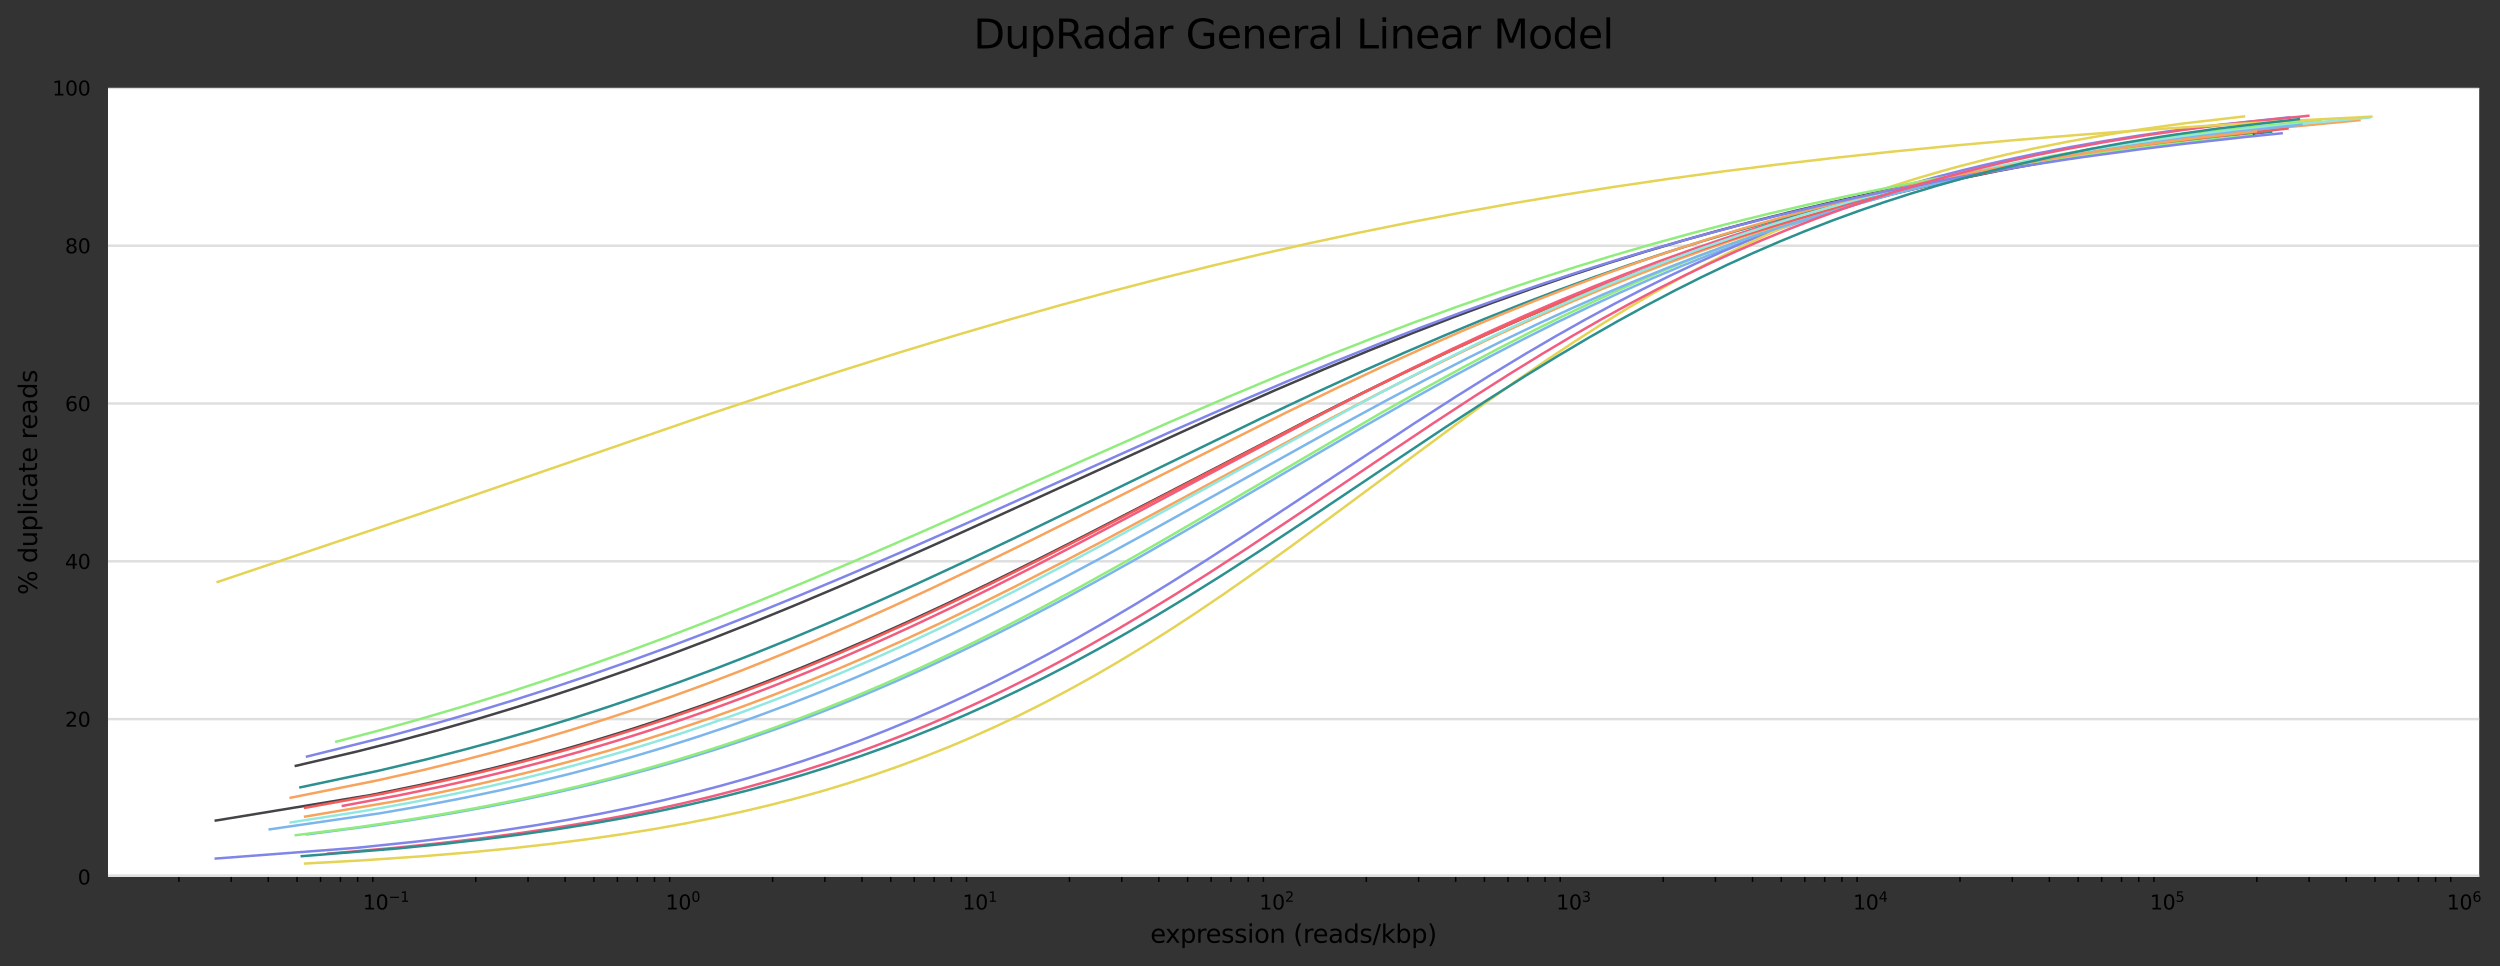 <?xml version="1.0" encoding="utf-8" standalone="no"?>
<!DOCTYPE svg PUBLIC "-//W3C//DTD SVG 1.1//EN"
  "http://www.w3.org/Graphics/SVG/1.1/DTD/svg11.dtd">
<svg xmlns:xlink="http://www.w3.org/1999/xlink" width="998.855pt" height="385.972pt" viewBox="0 0 998.855 385.972" xmlns="http://www.w3.org/2000/svg" version="1.1">
 <rect x="0" y="0" width="998.855" height="385.972" fill="#333333" stroke="none"/>
 <defs>
  <style type="text/css">*{stroke-linejoin: round; stroke-linecap: butt}</style>
 </defs>
 <g id="figure_1">
  <g id="axes_1">
   <g id="patch_1">
    <path d="M 43.148 350.351 
L 990.544 350.351 
L 990.544 35.119 
L 43.148 35.119 
z
" style="fill: #ffffff"/>
   </g>
   <g id="matplotlib.axis_1">
    <g id="xtick_1">
     <g id="text_1">
      <!-- $\mathdefault{10^{-1}}$ -->
      <g transform="translate(144.986 363.43) scale(0.08 -0.08)">
       <defs>
        <path id="DejaVuSans-31" d="M 794 531 
L 1825 531 
L 1825 4091 
L 703 3866 
L 703 4441 
L 1819 4666 
L 2450 4666 
L 2450 531 
L 3481 531 
L 3481 0 
L 794 0 
L 794 531 
z
" transform="scale(0.016)"/>
        <path id="DejaVuSans-30" d="M 2034 4250 
Q 1547 4250 1301 3770 
Q 1056 3291 1056 2328 
Q 1056 1369 1301 889 
Q 1547 409 2034 409 
Q 2525 409 2770 889 
Q 3016 1369 3016 2328 
Q 3016 3291 2770 3770 
Q 2525 4250 2034 4250 
z
M 2034 4750 
Q 2819 4750 3233 4129 
Q 3647 3509 3647 2328 
Q 3647 1150 3233 529 
Q 2819 -91 2034 -91 
Q 1250 -91 836 529 
Q 422 1150 422 2328 
Q 422 3509 836 4129 
Q 1250 4750 2034 4750 
z
" transform="scale(0.016)"/>
        <path id="DejaVuSans-2212" d="M 678 2272 
L 4684 2272 
L 4684 1741 
L 678 1741 
L 678 2272 
z
" transform="scale(0.016)"/>
       </defs>
       <use xlink:href="#DejaVuSans-31" transform="translate(0 0.684)"/>
       <use xlink:href="#DejaVuSans-30" transform="translate(63.623 0.684)"/>
       <use xlink:href="#DejaVuSans-2212" transform="translate(128.203 38.966) scale(0.7)"/>
       <use xlink:href="#DejaVuSans-31" transform="translate(186.855 38.966) scale(0.7)"/>
      </g>
     </g>
    </g>
    <g id="xtick_2">
     <g id="text_2">
      <!-- $\mathdefault{10^{0}}$ -->
      <g transform="translate(265.95 363.43) scale(0.08 -0.08)">
       <use xlink:href="#DejaVuSans-31" transform="translate(0 0.766)"/>
       <use xlink:href="#DejaVuSans-30" transform="translate(63.623 0.766)"/>
       <use xlink:href="#DejaVuSans-30" transform="translate(128.203 39.047) scale(0.7)"/>
      </g>
     </g>
    </g>
    <g id="xtick_3">
     <g id="text_3">
      <!-- $\mathdefault{10^{1}}$ -->
      <g transform="translate(384.554 363.43) scale(0.08 -0.08)">
       <use xlink:href="#DejaVuSans-31" transform="translate(0 0.684)"/>
       <use xlink:href="#DejaVuSans-30" transform="translate(63.623 0.684)"/>
       <use xlink:href="#DejaVuSans-31" transform="translate(128.203 38.966) scale(0.7)"/>
      </g>
     </g>
    </g>
    <g id="xtick_4">
     <g id="text_4">
      <!-- $\mathdefault{10^{2}}$ -->
      <g transform="translate(503.159 363.43) scale(0.08 -0.08)">
       <defs>
        <path id="DejaVuSans-32" d="M 1228 531 
L 3431 531 
L 3431 0 
L 469 0 
L 469 531 
Q 828 903 1448 1529 
Q 2069 2156 2228 2338 
Q 2531 2678 2651 2914 
Q 2772 3150 2772 3378 
Q 2772 3750 2511 3984 
Q 2250 4219 1831 4219 
Q 1534 4219 1204 4116 
Q 875 4013 500 3803 
L 500 4441 
Q 881 4594 1212 4672 
Q 1544 4750 1819 4750 
Q 2544 4750 2975 4387 
Q 3406 4025 3406 3419 
Q 3406 3131 3298 2873 
Q 3191 2616 2906 2266 
Q 2828 2175 2409 1742 
Q 1991 1309 1228 531 
z
" transform="scale(0.016)"/>
       </defs>
       <use xlink:href="#DejaVuSans-31" transform="translate(0 0.766)"/>
       <use xlink:href="#DejaVuSans-30" transform="translate(63.623 0.766)"/>
       <use xlink:href="#DejaVuSans-32" transform="translate(128.203 39.047) scale(0.7)"/>
      </g>
     </g>
    </g>
    <g id="xtick_5">
     <g id="text_5">
      <!-- $\mathdefault{10^{3}}$ -->
      <g transform="translate(621.763 363.43) scale(0.08 -0.08)">
       <defs>
        <path id="DejaVuSans-33" d="M 2597 2516 
Q 3050 2419 3304 2112 
Q 3559 1806 3559 1356 
Q 3559 666 3084 287 
Q 2609 -91 1734 -91 
Q 1441 -91 1130 -33 
Q 819 25 488 141 
L 488 750 
Q 750 597 1062 519 
Q 1375 441 1716 441 
Q 2309 441 2620 675 
Q 2931 909 2931 1356 
Q 2931 1769 2642 2001 
Q 2353 2234 1838 2234 
L 1294 2234 
L 1294 2753 
L 1863 2753 
Q 2328 2753 2575 2939 
Q 2822 3125 2822 3475 
Q 2822 3834 2567 4026 
Q 2313 4219 1838 4219 
Q 1578 4219 1281 4162 
Q 984 4106 628 3988 
L 628 4550 
Q 988 4650 1302 4700 
Q 1616 4750 1894 4750 
Q 2613 4750 3031 4423 
Q 3450 4097 3450 3541 
Q 3450 3153 3228 2886 
Q 3006 2619 2597 2516 
z
" transform="scale(0.016)"/>
       </defs>
       <use xlink:href="#DejaVuSans-31" transform="translate(0 0.766)"/>
       <use xlink:href="#DejaVuSans-30" transform="translate(63.623 0.766)"/>
       <use xlink:href="#DejaVuSans-33" transform="translate(128.203 39.047) scale(0.7)"/>
      </g>
     </g>
    </g>
    <g id="xtick_6">
     <g id="text_6">
      <!-- $\mathdefault{10^{4}}$ -->
      <g transform="translate(740.367 363.43) scale(0.08 -0.08)">
       <defs>
        <path id="DejaVuSans-34" d="M 2419 4116 
L 825 1625 
L 2419 1625 
L 2419 4116 
z
M 2253 4666 
L 3047 4666 
L 3047 1625 
L 3713 1625 
L 3713 1100 
L 3047 1100 
L 3047 0 
L 2419 0 
L 2419 1100 
L 313 1100 
L 313 1709 
L 2253 4666 
z
" transform="scale(0.016)"/>
       </defs>
       <use xlink:href="#DejaVuSans-31" transform="translate(0 0.684)"/>
       <use xlink:href="#DejaVuSans-30" transform="translate(63.623 0.684)"/>
       <use xlink:href="#DejaVuSans-34" transform="translate(128.203 38.966) scale(0.7)"/>
      </g>
     </g>
    </g>
    <g id="xtick_7">
     <g id="text_7">
      <!-- $\mathdefault{10^{5}}$ -->
      <g transform="translate(858.971 363.43) scale(0.08 -0.08)">
       <defs>
        <path id="DejaVuSans-35" d="M 691 4666 
L 3169 4666 
L 3169 4134 
L 1269 4134 
L 1269 2991 
Q 1406 3038 1543 3061 
Q 1681 3084 1819 3084 
Q 2600 3084 3056 2656 
Q 3513 2228 3513 1497 
Q 3513 744 3044 326 
Q 2575 -91 1722 -91 
Q 1428 -91 1123 -41 
Q 819 9 494 109 
L 494 744 
Q 775 591 1075 516 
Q 1375 441 1709 441 
Q 2250 441 2565 725 
Q 2881 1009 2881 1497 
Q 2881 1984 2565 2268 
Q 2250 2553 1709 2553 
Q 1456 2553 1204 2497 
Q 953 2441 691 2322 
L 691 4666 
z
" transform="scale(0.016)"/>
       </defs>
       <use xlink:href="#DejaVuSans-31" transform="translate(0 0.684)"/>
       <use xlink:href="#DejaVuSans-30" transform="translate(63.623 0.684)"/>
       <use xlink:href="#DejaVuSans-35" transform="translate(128.203 38.966) scale(0.7)"/>
      </g>
     </g>
    </g>
    <g id="xtick_8">
     <g id="text_8">
      <!-- $\mathdefault{10^{6}}$ -->
      <g transform="translate(977.575 363.43) scale(0.08 -0.08)">
       <defs>
        <path id="DejaVuSans-36" d="M 2113 2584 
Q 1688 2584 1439 2293 
Q 1191 2003 1191 1497 
Q 1191 994 1439 701 
Q 1688 409 2113 409 
Q 2538 409 2786 701 
Q 3034 994 3034 1497 
Q 3034 2003 2786 2293 
Q 2538 2584 2113 2584 
z
M 3366 4563 
L 3366 3988 
Q 3128 4100 2886 4159 
Q 2644 4219 2406 4219 
Q 1781 4219 1451 3797 
Q 1122 3375 1075 2522 
Q 1259 2794 1537 2939 
Q 1816 3084 2150 3084 
Q 2853 3084 3261 2657 
Q 3669 2231 3669 1497 
Q 3669 778 3244 343 
Q 2819 -91 2113 -91 
Q 1303 -91 875 529 
Q 447 1150 447 2328 
Q 447 3434 972 4092 
Q 1497 4750 2381 4750 
Q 2619 4750 2861 4703 
Q 3103 4656 3366 4563 
z
" transform="scale(0.016)"/>
       </defs>
       <use xlink:href="#DejaVuSans-31" transform="translate(0 0.766)"/>
       <use xlink:href="#DejaVuSans-30" transform="translate(63.623 0.766)"/>
       <use xlink:href="#DejaVuSans-36" transform="translate(128.203 39.047) scale(0.7)"/>
      </g>
     </g>
    </g>
    <g id="xtick_9">
     <g id="line2d_1">
      <defs>
       <path id="m97bc67101c" d="M 0 0 
L 0 2 
" style="stroke: #000000; stroke-width: 0.6"/>
      </defs>
      <g>
       <use xlink:href="#m97bc67101c" x="71.485" y="350.351" style="stroke: #000000; stroke-width: 0.6"/>
      </g>
     </g>
    </g>
    <g id="xtick_10">
     <g id="line2d_2">
      <g>
       <use xlink:href="#m97bc67101c" x="92.37" y="350.351" style="stroke: #000000; stroke-width: 0.6"/>
      </g>
     </g>
    </g>
    <g id="xtick_11">
     <g id="line2d_3">
      <g>
       <use xlink:href="#m97bc67101c" x="107.189" y="350.351" style="stroke: #000000; stroke-width: 0.6"/>
      </g>
     </g>
    </g>
    <g id="xtick_12">
     <g id="line2d_4">
      <g>
       <use xlink:href="#m97bc67101c" x="118.683" y="350.351" style="stroke: #000000; stroke-width: 0.6"/>
      </g>
     </g>
    </g>
    <g id="xtick_13">
     <g id="line2d_5">
      <g>
       <use xlink:href="#m97bc67101c" x="128.074" y="350.351" style="stroke: #000000; stroke-width: 0.6"/>
      </g>
     </g>
    </g>
    <g id="xtick_14">
     <g id="line2d_6">
      <g>
       <use xlink:href="#m97bc67101c" x="136.014" y="350.351" style="stroke: #000000; stroke-width: 0.6"/>
      </g>
     </g>
    </g>
    <g id="xtick_15">
     <g id="line2d_7">
      <g>
       <use xlink:href="#m97bc67101c" x="142.892" y="350.351" style="stroke: #000000; stroke-width: 0.6"/>
      </g>
     </g>
    </g>
    <g id="xtick_16">
     <g id="line2d_8">
      <g>
       <use xlink:href="#m97bc67101c" x="148.959" y="350.351" style="stroke: #000000; stroke-width: 0.6"/>
      </g>
     </g>
    </g>
    <g id="xtick_17">
     <g id="line2d_9">
      <g>
       <use xlink:href="#m97bc67101c" x="190.089" y="350.351" style="stroke: #000000; stroke-width: 0.6"/>
      </g>
     </g>
    </g>
    <g id="xtick_18">
     <g id="line2d_10">
      <g>
       <use xlink:href="#m97bc67101c" x="210.975" y="350.351" style="stroke: #000000; stroke-width: 0.6"/>
      </g>
     </g>
    </g>
    <g id="xtick_19">
     <g id="line2d_11">
      <g>
       <use xlink:href="#m97bc67101c" x="225.793" y="350.351" style="stroke: #000000; stroke-width: 0.6"/>
      </g>
     </g>
    </g>
    <g id="xtick_20">
     <g id="line2d_12">
      <g>
       <use xlink:href="#m97bc67101c" x="237.287" y="350.351" style="stroke: #000000; stroke-width: 0.6"/>
      </g>
     </g>
    </g>
    <g id="xtick_21">
     <g id="line2d_13">
      <g>
       <use xlink:href="#m97bc67101c" x="246.678" y="350.351" style="stroke: #000000; stroke-width: 0.6"/>
      </g>
     </g>
    </g>
    <g id="xtick_22">
     <g id="line2d_14">
      <g>
       <use xlink:href="#m97bc67101c" x="254.618" y="350.351" style="stroke: #000000; stroke-width: 0.6"/>
      </g>
     </g>
    </g>
    <g id="xtick_23">
     <g id="line2d_15">
      <g>
       <use xlink:href="#m97bc67101c" x="261.496" y="350.351" style="stroke: #000000; stroke-width: 0.6"/>
      </g>
     </g>
    </g>
    <g id="xtick_24">
     <g id="line2d_16">
      <g>
       <use xlink:href="#m97bc67101c" x="267.563" y="350.351" style="stroke: #000000; stroke-width: 0.6"/>
      </g>
     </g>
    </g>
    <g id="xtick_25">
     <g id="line2d_17">
      <g>
       <use xlink:href="#m97bc67101c" x="308.694" y="350.351" style="stroke: #000000; stroke-width: 0.6"/>
      </g>
     </g>
    </g>
    <g id="xtick_26">
     <g id="line2d_18">
      <g>
       <use xlink:href="#m97bc67101c" x="329.579" y="350.351" style="stroke: #000000; stroke-width: 0.6"/>
      </g>
     </g>
    </g>
    <g id="xtick_27">
     <g id="line2d_19">
      <g>
       <use xlink:href="#m97bc67101c" x="344.397" y="350.351" style="stroke: #000000; stroke-width: 0.6"/>
      </g>
     </g>
    </g>
    <g id="xtick_28">
     <g id="line2d_20">
      <g>
       <use xlink:href="#m97bc67101c" x="355.891" y="350.351" style="stroke: #000000; stroke-width: 0.6"/>
      </g>
     </g>
    </g>
    <g id="xtick_29">
     <g id="line2d_21">
      <g>
       <use xlink:href="#m97bc67101c" x="365.282" y="350.351" style="stroke: #000000; stroke-width: 0.6"/>
      </g>
     </g>
    </g>
    <g id="xtick_30">
     <g id="line2d_22">
      <g>
       <use xlink:href="#m97bc67101c" x="373.222" y="350.351" style="stroke: #000000; stroke-width: 0.6"/>
      </g>
     </g>
    </g>
    <g id="xtick_31">
     <g id="line2d_23">
      <g>
       <use xlink:href="#m97bc67101c" x="380.1" y="350.351" style="stroke: #000000; stroke-width: 0.6"/>
      </g>
     </g>
    </g>
    <g id="xtick_32">
     <g id="line2d_24">
      <g>
       <use xlink:href="#m97bc67101c" x="386.167" y="350.351" style="stroke: #000000; stroke-width: 0.6"/>
      </g>
     </g>
    </g>
    <g id="xtick_33">
     <g id="line2d_25">
      <g>
       <use xlink:href="#m97bc67101c" x="427.298" y="350.351" style="stroke: #000000; stroke-width: 0.6"/>
      </g>
     </g>
    </g>
    <g id="xtick_34">
     <g id="line2d_26">
      <g>
       <use xlink:href="#m97bc67101c" x="448.183" y="350.351" style="stroke: #000000; stroke-width: 0.6"/>
      </g>
     </g>
    </g>
    <g id="xtick_35">
     <g id="line2d_27">
      <g>
       <use xlink:href="#m97bc67101c" x="463.001" y="350.351" style="stroke: #000000; stroke-width: 0.6"/>
      </g>
     </g>
    </g>
    <g id="xtick_36">
     <g id="line2d_28">
      <g>
       <use xlink:href="#m97bc67101c" x="474.495" y="350.351" style="stroke: #000000; stroke-width: 0.6"/>
      </g>
     </g>
    </g>
    <g id="xtick_37">
     <g id="line2d_29">
      <g>
       <use xlink:href="#m97bc67101c" x="483.886" y="350.351" style="stroke: #000000; stroke-width: 0.6"/>
      </g>
     </g>
    </g>
    <g id="xtick_38">
     <g id="line2d_30">
      <g>
       <use xlink:href="#m97bc67101c" x="491.827" y="350.351" style="stroke: #000000; stroke-width: 0.6"/>
      </g>
     </g>
    </g>
    <g id="xtick_39">
     <g id="line2d_31">
      <g>
       <use xlink:href="#m97bc67101c" x="498.705" y="350.351" style="stroke: #000000; stroke-width: 0.6"/>
      </g>
     </g>
    </g>
    <g id="xtick_40">
     <g id="line2d_32">
      <g>
       <use xlink:href="#m97bc67101c" x="504.772" y="350.351" style="stroke: #000000; stroke-width: 0.6"/>
      </g>
     </g>
    </g>
    <g id="xtick_41">
     <g id="line2d_33">
      <g>
       <use xlink:href="#m97bc67101c" x="545.902" y="350.351" style="stroke: #000000; stroke-width: 0.6"/>
      </g>
     </g>
    </g>
    <g id="xtick_42">
     <g id="line2d_34">
      <g>
       <use xlink:href="#m97bc67101c" x="566.787" y="350.351" style="stroke: #000000; stroke-width: 0.6"/>
      </g>
     </g>
    </g>
    <g id="xtick_43">
     <g id="line2d_35">
      <g>
       <use xlink:href="#m97bc67101c" x="581.605" y="350.351" style="stroke: #000000; stroke-width: 0.6"/>
      </g>
     </g>
    </g>
    <g id="xtick_44">
     <g id="line2d_36">
      <g>
       <use xlink:href="#m97bc67101c" x="593.099" y="350.351" style="stroke: #000000; stroke-width: 0.6"/>
      </g>
     </g>
    </g>
    <g id="xtick_45">
     <g id="line2d_37">
      <g>
       <use xlink:href="#m97bc67101c" x="602.491" y="350.351" style="stroke: #000000; stroke-width: 0.6"/>
      </g>
     </g>
    </g>
    <g id="xtick_46">
     <g id="line2d_38">
      <g>
       <use xlink:href="#m97bc67101c" x="610.431" y="350.351" style="stroke: #000000; stroke-width: 0.6"/>
      </g>
     </g>
    </g>
    <g id="xtick_47">
     <g id="line2d_39">
      <g>
       <use xlink:href="#m97bc67101c" x="617.309" y="350.351" style="stroke: #000000; stroke-width: 0.6"/>
      </g>
     </g>
    </g>
    <g id="xtick_48">
     <g id="line2d_40">
      <g>
       <use xlink:href="#m97bc67101c" x="623.376" y="350.351" style="stroke: #000000; stroke-width: 0.6"/>
      </g>
     </g>
    </g>
    <g id="xtick_49">
     <g id="line2d_41">
      <g>
       <use xlink:href="#m97bc67101c" x="664.506" y="350.351" style="stroke: #000000; stroke-width: 0.6"/>
      </g>
     </g>
    </g>
    <g id="xtick_50">
     <g id="line2d_42">
      <g>
       <use xlink:href="#m97bc67101c" x="685.391" y="350.351" style="stroke: #000000; stroke-width: 0.6"/>
      </g>
     </g>
    </g>
    <g id="xtick_51">
     <g id="line2d_43">
      <g>
       <use xlink:href="#m97bc67101c" x="700.21" y="350.351" style="stroke: #000000; stroke-width: 0.6"/>
      </g>
     </g>
    </g>
    <g id="xtick_52">
     <g id="line2d_44">
      <g>
       <use xlink:href="#m97bc67101c" x="711.703" y="350.351" style="stroke: #000000; stroke-width: 0.6"/>
      </g>
     </g>
    </g>
    <g id="xtick_53">
     <g id="line2d_45">
      <g>
       <use xlink:href="#m97bc67101c" x="721.095" y="350.351" style="stroke: #000000; stroke-width: 0.6"/>
      </g>
     </g>
    </g>
    <g id="xtick_54">
     <g id="line2d_46">
      <g>
       <use xlink:href="#m97bc67101c" x="729.035" y="350.351" style="stroke: #000000; stroke-width: 0.6"/>
      </g>
     </g>
    </g>
    <g id="xtick_55">
     <g id="line2d_47">
      <g>
       <use xlink:href="#m97bc67101c" x="735.913" y="350.351" style="stroke: #000000; stroke-width: 0.6"/>
      </g>
     </g>
    </g>
    <g id="xtick_56">
     <g id="line2d_48">
      <g>
       <use xlink:href="#m97bc67101c" x="741.98" y="350.351" style="stroke: #000000; stroke-width: 0.6"/>
      </g>
     </g>
    </g>
    <g id="xtick_57">
     <g id="line2d_49">
      <g>
       <use xlink:href="#m97bc67101c" x="783.11" y="350.351" style="stroke: #000000; stroke-width: 0.6"/>
      </g>
     </g>
    </g>
    <g id="xtick_58">
     <g id="line2d_50">
      <g>
       <use xlink:href="#m97bc67101c" x="803.995" y="350.351" style="stroke: #000000; stroke-width: 0.6"/>
      </g>
     </g>
    </g>
    <g id="xtick_59">
     <g id="line2d_51">
      <g>
       <use xlink:href="#m97bc67101c" x="818.814" y="350.351" style="stroke: #000000; stroke-width: 0.6"/>
      </g>
     </g>
    </g>
    <g id="xtick_60">
     <g id="line2d_52">
      <g>
       <use xlink:href="#m97bc67101c" x="830.308" y="350.351" style="stroke: #000000; stroke-width: 0.6"/>
      </g>
     </g>
    </g>
    <g id="xtick_61">
     <g id="line2d_53">
      <g>
       <use xlink:href="#m97bc67101c" x="839.699" y="350.351" style="stroke: #000000; stroke-width: 0.6"/>
      </g>
     </g>
    </g>
    <g id="xtick_62">
     <g id="line2d_54">
      <g>
       <use xlink:href="#m97bc67101c" x="847.639" y="350.351" style="stroke: #000000; stroke-width: 0.6"/>
      </g>
     </g>
    </g>
    <g id="xtick_63">
     <g id="line2d_55">
      <g>
       <use xlink:href="#m97bc67101c" x="854.517" y="350.351" style="stroke: #000000; stroke-width: 0.6"/>
      </g>
     </g>
    </g>
    <g id="xtick_64">
     <g id="line2d_56">
      <g>
       <use xlink:href="#m97bc67101c" x="860.584" y="350.351" style="stroke: #000000; stroke-width: 0.6"/>
      </g>
     </g>
    </g>
    <g id="xtick_65">
     <g id="line2d_57">
      <g>
       <use xlink:href="#m97bc67101c" x="901.714" y="350.351" style="stroke: #000000; stroke-width: 0.6"/>
      </g>
     </g>
    </g>
    <g id="xtick_66">
     <g id="line2d_58">
      <g>
       <use xlink:href="#m97bc67101c" x="922.6" y="350.351" style="stroke: #000000; stroke-width: 0.6"/>
      </g>
     </g>
    </g>
    <g id="xtick_67">
     <g id="line2d_59">
      <g>
       <use xlink:href="#m97bc67101c" x="937.418" y="350.351" style="stroke: #000000; stroke-width: 0.6"/>
      </g>
     </g>
    </g>
    <g id="xtick_68">
     <g id="line2d_60">
      <g>
       <use xlink:href="#m97bc67101c" x="948.912" y="350.351" style="stroke: #000000; stroke-width: 0.6"/>
      </g>
     </g>
    </g>
    <g id="xtick_69">
     <g id="line2d_61">
      <g>
       <use xlink:href="#m97bc67101c" x="958.303" y="350.351" style="stroke: #000000; stroke-width: 0.6"/>
      </g>
     </g>
    </g>
    <g id="xtick_70">
     <g id="line2d_62">
      <g>
       <use xlink:href="#m97bc67101c" x="966.243" y="350.351" style="stroke: #000000; stroke-width: 0.6"/>
      </g>
     </g>
    </g>
    <g id="xtick_71">
     <g id="line2d_63">
      <g>
       <use xlink:href="#m97bc67101c" x="973.121" y="350.351" style="stroke: #000000; stroke-width: 0.6"/>
      </g>
     </g>
    </g>
    <g id="xtick_72">
     <g id="line2d_64">
      <g>
       <use xlink:href="#m97bc67101c" x="979.188" y="350.351" style="stroke: #000000; stroke-width: 0.6"/>
      </g>
     </g>
    </g>
    <g id="text_9">
     <!-- expression (reads/kbp) -->
     <g transform="translate(459.596 376.692) scale(0.1 -0.1)">
      <defs>
       <path id="DejaVuSans-65" d="M 3597 1894 
L 3597 1613 
L 953 1613 
Q 991 1019 1311 708 
Q 1631 397 2203 397 
Q 2534 397 2845 478 
Q 3156 559 3463 722 
L 3463 178 
Q 3153 47 2828 -22 
Q 2503 -91 2169 -91 
Q 1331 -91 842 396 
Q 353 884 353 1716 
Q 353 2575 817 3079 
Q 1281 3584 2069 3584 
Q 2775 3584 3186 3129 
Q 3597 2675 3597 1894 
z
M 3022 2063 
Q 3016 2534 2758 2815 
Q 2500 3097 2075 3097 
Q 1594 3097 1305 2825 
Q 1016 2553 972 2059 
L 3022 2063 
z
" transform="scale(0.016)"/>
       <path id="DejaVuSans-78" d="M 3513 3500 
L 2247 1797 
L 3578 0 
L 2900 0 
L 1881 1375 
L 863 0 
L 184 0 
L 1544 1831 
L 300 3500 
L 978 3500 
L 1906 2253 
L 2834 3500 
L 3513 3500 
z
" transform="scale(0.016)"/>
       <path id="DejaVuSans-70" d="M 1159 525 
L 1159 -1331 
L 581 -1331 
L 581 3500 
L 1159 3500 
L 1159 2969 
Q 1341 3281 1617 3432 
Q 1894 3584 2278 3584 
Q 2916 3584 3314 3078 
Q 3713 2572 3713 1747 
Q 3713 922 3314 415 
Q 2916 -91 2278 -91 
Q 1894 -91 1617 61 
Q 1341 213 1159 525 
z
M 3116 1747 
Q 3116 2381 2855 2742 
Q 2594 3103 2138 3103 
Q 1681 3103 1420 2742 
Q 1159 2381 1159 1747 
Q 1159 1113 1420 752 
Q 1681 391 2138 391 
Q 2594 391 2855 752 
Q 3116 1113 3116 1747 
z
" transform="scale(0.016)"/>
       <path id="DejaVuSans-72" d="M 2631 2963 
Q 2534 3019 2420 3045 
Q 2306 3072 2169 3072 
Q 1681 3072 1420 2755 
Q 1159 2438 1159 1844 
L 1159 0 
L 581 0 
L 581 3500 
L 1159 3500 
L 1159 2956 
Q 1341 3275 1631 3429 
Q 1922 3584 2338 3584 
Q 2397 3584 2469 3576 
Q 2541 3569 2628 3553 
L 2631 2963 
z
" transform="scale(0.016)"/>
       <path id="DejaVuSans-73" d="M 2834 3397 
L 2834 2853 
Q 2591 2978 2328 3040 
Q 2066 3103 1784 3103 
Q 1356 3103 1142 2972 
Q 928 2841 928 2578 
Q 928 2378 1081 2264 
Q 1234 2150 1697 2047 
L 1894 2003 
Q 2506 1872 2764 1633 
Q 3022 1394 3022 966 
Q 3022 478 2636 193 
Q 2250 -91 1575 -91 
Q 1294 -91 989 -36 
Q 684 19 347 128 
L 347 722 
Q 666 556 975 473 
Q 1284 391 1588 391 
Q 1994 391 2212 530 
Q 2431 669 2431 922 
Q 2431 1156 2273 1281 
Q 2116 1406 1581 1522 
L 1381 1569 
Q 847 1681 609 1914 
Q 372 2147 372 2553 
Q 372 3047 722 3315 
Q 1072 3584 1716 3584 
Q 2034 3584 2315 3537 
Q 2597 3491 2834 3397 
z
" transform="scale(0.016)"/>
       <path id="DejaVuSans-69" d="M 603 3500 
L 1178 3500 
L 1178 0 
L 603 0 
L 603 3500 
z
M 603 4863 
L 1178 4863 
L 1178 4134 
L 603 4134 
L 603 4863 
z
" transform="scale(0.016)"/>
       <path id="DejaVuSans-6f" d="M 1959 3097 
Q 1497 3097 1228 2736 
Q 959 2375 959 1747 
Q 959 1119 1226 758 
Q 1494 397 1959 397 
Q 2419 397 2687 759 
Q 2956 1122 2956 1747 
Q 2956 2369 2687 2733 
Q 2419 3097 1959 3097 
z
M 1959 3584 
Q 2709 3584 3137 3096 
Q 3566 2609 3566 1747 
Q 3566 888 3137 398 
Q 2709 -91 1959 -91 
Q 1206 -91 779 398 
Q 353 888 353 1747 
Q 353 2609 779 3096 
Q 1206 3584 1959 3584 
z
" transform="scale(0.016)"/>
       <path id="DejaVuSans-6e" d="M 3513 2113 
L 3513 0 
L 2938 0 
L 2938 2094 
Q 2938 2591 2744 2837 
Q 2550 3084 2163 3084 
Q 1697 3084 1428 2787 
Q 1159 2491 1159 1978 
L 1159 0 
L 581 0 
L 581 3500 
L 1159 3500 
L 1159 2956 
Q 1366 3272 1645 3428 
Q 1925 3584 2291 3584 
Q 2894 3584 3203 3211 
Q 3513 2838 3513 2113 
z
" transform="scale(0.016)"/>
       <path id="DejaVuSans-20" transform="scale(0.016)"/>
       <path id="DejaVuSans-28" d="M 1984 4856 
Q 1566 4138 1362 3434 
Q 1159 2731 1159 2009 
Q 1159 1288 1364 580 
Q 1569 -128 1984 -844 
L 1484 -844 
Q 1016 -109 783 600 
Q 550 1309 550 2009 
Q 550 2706 781 3412 
Q 1013 4119 1484 4856 
L 1984 4856 
z
" transform="scale(0.016)"/>
       <path id="DejaVuSans-61" d="M 2194 1759 
Q 1497 1759 1228 1600 
Q 959 1441 959 1056 
Q 959 750 1161 570 
Q 1363 391 1709 391 
Q 2188 391 2477 730 
Q 2766 1069 2766 1631 
L 2766 1759 
L 2194 1759 
z
M 3341 1997 
L 3341 0 
L 2766 0 
L 2766 531 
Q 2569 213 2275 61 
Q 1981 -91 1556 -91 
Q 1019 -91 701 211 
Q 384 513 384 1019 
Q 384 1609 779 1909 
Q 1175 2209 1959 2209 
L 2766 2209 
L 2766 2266 
Q 2766 2663 2505 2880 
Q 2244 3097 1772 3097 
Q 1472 3097 1187 3025 
Q 903 2953 641 2809 
L 641 3341 
Q 956 3463 1253 3523 
Q 1550 3584 1831 3584 
Q 2591 3584 2966 3190 
Q 3341 2797 3341 1997 
z
" transform="scale(0.016)"/>
       <path id="DejaVuSans-64" d="M 2906 2969 
L 2906 4863 
L 3481 4863 
L 3481 0 
L 2906 0 
L 2906 525 
Q 2725 213 2448 61 
Q 2172 -91 1784 -91 
Q 1150 -91 751 415 
Q 353 922 353 1747 
Q 353 2572 751 3078 
Q 1150 3584 1784 3584 
Q 2172 3584 2448 3432 
Q 2725 3281 2906 2969 
z
M 947 1747 
Q 947 1113 1208 752 
Q 1469 391 1925 391 
Q 2381 391 2643 752 
Q 2906 1113 2906 1747 
Q 2906 2381 2643 2742 
Q 2381 3103 1925 3103 
Q 1469 3103 1208 2742 
Q 947 2381 947 1747 
z
" transform="scale(0.016)"/>
       <path id="DejaVuSans-2f" d="M 1625 4666 
L 2156 4666 
L 531 -594 
L 0 -594 
L 1625 4666 
z
" transform="scale(0.016)"/>
       <path id="DejaVuSans-6b" d="M 581 4863 
L 1159 4863 
L 1159 1991 
L 2875 3500 
L 3609 3500 
L 1753 1863 
L 3688 0 
L 2938 0 
L 1159 1709 
L 1159 0 
L 581 0 
L 581 4863 
z
" transform="scale(0.016)"/>
       <path id="DejaVuSans-62" d="M 3116 1747 
Q 3116 2381 2855 2742 
Q 2594 3103 2138 3103 
Q 1681 3103 1420 2742 
Q 1159 2381 1159 1747 
Q 1159 1113 1420 752 
Q 1681 391 2138 391 
Q 2594 391 2855 752 
Q 3116 1113 3116 1747 
z
M 1159 2969 
Q 1341 3281 1617 3432 
Q 1894 3584 2278 3584 
Q 2916 3584 3314 3078 
Q 3713 2572 3713 1747 
Q 3713 922 3314 415 
Q 2916 -91 2278 -91 
Q 1894 -91 1617 61 
Q 1341 213 1159 525 
L 1159 0 
L 581 0 
L 581 4863 
L 1159 4863 
L 1159 2969 
z
" transform="scale(0.016)"/>
       <path id="DejaVuSans-29" d="M 513 4856 
L 1013 4856 
Q 1481 4119 1714 3412 
Q 1947 2706 1947 2009 
Q 1947 1309 1714 600 
Q 1481 -109 1013 -844 
L 513 -844 
Q 928 -128 1133 580 
Q 1338 1288 1338 2009 
Q 1338 2731 1133 3434 
Q 928 4138 513 4856 
z
" transform="scale(0.016)"/>
      </defs>
      <use xlink:href="#DejaVuSans-65"/>
      <use xlink:href="#DejaVuSans-78" x="59.773"/>
      <use xlink:href="#DejaVuSans-70" x="118.953"/>
      <use xlink:href="#DejaVuSans-72" x="182.43"/>
      <use xlink:href="#DejaVuSans-65" x="221.293"/>
      <use xlink:href="#DejaVuSans-73" x="282.816"/>
      <use xlink:href="#DejaVuSans-73" x="334.916"/>
      <use xlink:href="#DejaVuSans-69" x="387.016"/>
      <use xlink:href="#DejaVuSans-6f" x="414.799"/>
      <use xlink:href="#DejaVuSans-6e" x="475.98"/>
      <use xlink:href="#DejaVuSans-20" x="539.359"/>
      <use xlink:href="#DejaVuSans-28" x="571.146"/>
      <use xlink:href="#DejaVuSans-72" x="610.16"/>
      <use xlink:href="#DejaVuSans-65" x="649.023"/>
      <use xlink:href="#DejaVuSans-61" x="710.547"/>
      <use xlink:href="#DejaVuSans-64" x="771.826"/>
      <use xlink:href="#DejaVuSans-73" x="835.303"/>
      <use xlink:href="#DejaVuSans-2f" x="887.402"/>
      <use xlink:href="#DejaVuSans-6b" x="921.094"/>
      <use xlink:href="#DejaVuSans-62" x="979.004"/>
      <use xlink:href="#DejaVuSans-70" x="1042.48"/>
      <use xlink:href="#DejaVuSans-29" x="1105.957"/>
     </g>
    </g>
   </g>
   <g id="matplotlib.axis_2">
    <g id="ytick_1">
     <g id="line2d_65">
      <path d="M 43.148 350.351 
L 990.544 350.351 
" clip-path="url(#p6f7d49ec60)" style="fill: none; stroke: #dedede; stroke-linecap: square"/>
     </g>
     <g id="text_10">
      <!-- 0 -->
      <g transform="translate(31.058 353.39) scale(0.08 -0.08)">
       <use xlink:href="#DejaVuSans-30"/>
      </g>
     </g>
    </g>
    <g id="ytick_2">
     <g id="line2d_66">
      <path d="M 43.148 287.305 
L 990.544 287.305 
" clip-path="url(#p6f7d49ec60)" style="fill: none; stroke: #dedede; stroke-linecap: square"/>
     </g>
     <g id="text_11">
      <!-- 20 -->
      <g transform="translate(25.968 290.344) scale(0.08 -0.08)">
       <use xlink:href="#DejaVuSans-32"/>
       <use xlink:href="#DejaVuSans-30" x="63.623"/>
      </g>
     </g>
    </g>
    <g id="ytick_3">
     <g id="line2d_67">
      <path d="M 43.148 224.258 
L 990.544 224.258 
" clip-path="url(#p6f7d49ec60)" style="fill: none; stroke: #dedede; stroke-linecap: square"/>
     </g>
     <g id="text_12">
      <!-- 40 -->
      <g transform="translate(25.968 227.298) scale(0.08 -0.08)">
       <use xlink:href="#DejaVuSans-34"/>
       <use xlink:href="#DejaVuSans-30" x="63.623"/>
      </g>
     </g>
    </g>
    <g id="ytick_4">
     <g id="line2d_68">
      <path d="M 43.148 161.212 
L 990.544 161.212 
" clip-path="url(#p6f7d49ec60)" style="fill: none; stroke: #dedede; stroke-linecap: square"/>
     </g>
     <g id="text_13">
      <!-- 60 -->
      <g transform="translate(25.968 164.251) scale(0.08 -0.08)">
       <use xlink:href="#DejaVuSans-36"/>
       <use xlink:href="#DejaVuSans-30" x="63.623"/>
      </g>
     </g>
    </g>
    <g id="ytick_5">
     <g id="line2d_69">
      <path d="M 43.148 98.165 
L 990.544 98.165 
" clip-path="url(#p6f7d49ec60)" style="fill: none; stroke: #dedede; stroke-linecap: square"/>
     </g>
     <g id="text_14">
      <!-- 80 -->
      <g transform="translate(25.968 101.205) scale(0.08 -0.08)">
       <defs>
        <path id="DejaVuSans-38" d="M 2034 2216 
Q 1584 2216 1326 1975 
Q 1069 1734 1069 1313 
Q 1069 891 1326 650 
Q 1584 409 2034 409 
Q 2484 409 2743 651 
Q 3003 894 3003 1313 
Q 3003 1734 2745 1975 
Q 2488 2216 2034 2216 
z
M 1403 2484 
Q 997 2584 770 2862 
Q 544 3141 544 3541 
Q 544 4100 942 4425 
Q 1341 4750 2034 4750 
Q 2731 4750 3128 4425 
Q 3525 4100 3525 3541 
Q 3525 3141 3298 2862 
Q 3072 2584 2669 2484 
Q 3125 2378 3379 2068 
Q 3634 1759 3634 1313 
Q 3634 634 3220 271 
Q 2806 -91 2034 -91 
Q 1263 -91 848 271 
Q 434 634 434 1313 
Q 434 1759 690 2068 
Q 947 2378 1403 2484 
z
M 1172 3481 
Q 1172 3119 1398 2916 
Q 1625 2713 2034 2713 
Q 2441 2713 2670 2916 
Q 2900 3119 2900 3481 
Q 2900 3844 2670 4047 
Q 2441 4250 2034 4250 
Q 1625 4250 1398 4047 
Q 1172 3844 1172 3481 
z
" transform="scale(0.016)"/>
       </defs>
       <use xlink:href="#DejaVuSans-38"/>
       <use xlink:href="#DejaVuSans-30" x="63.623"/>
      </g>
     </g>
    </g>
    <g id="ytick_6">
     <g id="line2d_70">
      <path d="M 43.148 35.119 
L 990.544 35.119 
" clip-path="url(#p6f7d49ec60)" style="fill: none; stroke: #dedede; stroke-linecap: square"/>
     </g>
     <g id="text_15">
      <!-- 100 -->
      <g transform="translate(20.878 38.158) scale(0.08 -0.08)">
       <use xlink:href="#DejaVuSans-31"/>
       <use xlink:href="#DejaVuSans-30" x="63.623"/>
       <use xlink:href="#DejaVuSans-30" x="127.246"/>
      </g>
     </g>
    </g>
    <g id="text_16">
     <!-- % duplicate reads -->
     <g transform="translate(14.798 237.672) rotate(-90) scale(0.1 -0.1)">
      <defs>
       <path id="DejaVuSans-25" d="M 4653 2053 
Q 4381 2053 4226 1822 
Q 4072 1591 4072 1178 
Q 4072 772 4226 539 
Q 4381 306 4653 306 
Q 4919 306 5073 539 
Q 5228 772 5228 1178 
Q 5228 1588 5073 1820 
Q 4919 2053 4653 2053 
z
M 4653 2450 
Q 5147 2450 5437 2106 
Q 5728 1763 5728 1178 
Q 5728 594 5436 251 
Q 5144 -91 4653 -91 
Q 4153 -91 3862 251 
Q 3572 594 3572 1178 
Q 3572 1766 3864 2108 
Q 4156 2450 4653 2450 
z
M 1428 4353 
Q 1159 4353 1004 4120 
Q 850 3888 850 3481 
Q 850 3069 1003 2837 
Q 1156 2606 1428 2606 
Q 1700 2606 1854 2837 
Q 2009 3069 2009 3481 
Q 2009 3884 1853 4118 
Q 1697 4353 1428 4353 
z
M 4250 4750 
L 4750 4750 
L 1831 -91 
L 1331 -91 
L 4250 4750 
z
M 1428 4750 
Q 1922 4750 2215 4408 
Q 2509 4066 2509 3481 
Q 2509 2891 2217 2550 
Q 1925 2209 1428 2209 
Q 931 2209 642 2551 
Q 353 2894 353 3481 
Q 353 4063 643 4406 
Q 934 4750 1428 4750 
z
" transform="scale(0.016)"/>
       <path id="DejaVuSans-75" d="M 544 1381 
L 544 3500 
L 1119 3500 
L 1119 1403 
Q 1119 906 1312 657 
Q 1506 409 1894 409 
Q 2359 409 2629 706 
Q 2900 1003 2900 1516 
L 2900 3500 
L 3475 3500 
L 3475 0 
L 2900 0 
L 2900 538 
Q 2691 219 2414 64 
Q 2138 -91 1772 -91 
Q 1169 -91 856 284 
Q 544 659 544 1381 
z
M 1991 3584 
L 1991 3584 
z
" transform="scale(0.016)"/>
       <path id="DejaVuSans-6c" d="M 603 4863 
L 1178 4863 
L 1178 0 
L 603 0 
L 603 4863 
z
" transform="scale(0.016)"/>
       <path id="DejaVuSans-63" d="M 3122 3366 
L 3122 2828 
Q 2878 2963 2633 3030 
Q 2388 3097 2138 3097 
Q 1578 3097 1268 2742 
Q 959 2388 959 1747 
Q 959 1106 1268 751 
Q 1578 397 2138 397 
Q 2388 397 2633 464 
Q 2878 531 3122 666 
L 3122 134 
Q 2881 22 2623 -34 
Q 2366 -91 2075 -91 
Q 1284 -91 818 406 
Q 353 903 353 1747 
Q 353 2603 823 3093 
Q 1294 3584 2113 3584 
Q 2378 3584 2631 3529 
Q 2884 3475 3122 3366 
z
" transform="scale(0.016)"/>
       <path id="DejaVuSans-74" d="M 1172 4494 
L 1172 3500 
L 2356 3500 
L 2356 3053 
L 1172 3053 
L 1172 1153 
Q 1172 725 1289 603 
Q 1406 481 1766 481 
L 2356 481 
L 2356 0 
L 1766 0 
Q 1100 0 847 248 
Q 594 497 594 1153 
L 594 3053 
L 172 3053 
L 172 3500 
L 594 3500 
L 594 4494 
L 1172 4494 
z
" transform="scale(0.016)"/>
      </defs>
      <use xlink:href="#DejaVuSans-25"/>
      <use xlink:href="#DejaVuSans-20" x="95.02"/>
      <use xlink:href="#DejaVuSans-64" x="126.807"/>
      <use xlink:href="#DejaVuSans-75" x="190.283"/>
      <use xlink:href="#DejaVuSans-70" x="253.662"/>
      <use xlink:href="#DejaVuSans-6c" x="317.139"/>
      <use xlink:href="#DejaVuSans-69" x="344.922"/>
      <use xlink:href="#DejaVuSans-63" x="372.705"/>
      <use xlink:href="#DejaVuSans-61" x="427.686"/>
      <use xlink:href="#DejaVuSans-74" x="488.965"/>
      <use xlink:href="#DejaVuSans-65" x="528.174"/>
      <use xlink:href="#DejaVuSans-20" x="589.697"/>
      <use xlink:href="#DejaVuSans-72" x="621.484"/>
      <use xlink:href="#DejaVuSans-65" x="660.348"/>
      <use xlink:href="#DejaVuSans-61" x="721.871"/>
      <use xlink:href="#DejaVuSans-64" x="783.15"/>
      <use xlink:href="#DejaVuSans-73" x="846.627"/>
     </g>
    </g>
   </g>
   <g id="line2d_71">
    <path d="M 122.661 333.364 
L 148.581 329.974 
L 165.412 327.445 
L 182.738 324.543 
L 197.298 321.849 
L 209.786 319.34 
L 224.19 316.202 
L 237.158 313.143 
L 249.69 309.963 
L 261.993 306.619 
L 274.268 303.054 
L 286.369 299.308 
L 298.578 295.29 
L 310.539 291.116 
L 322.586 286.671 
L 334.39 282.078 
L 346.393 277.166 
L 358.629 271.911 
L 371.054 266.322 
L 383.617 260.42 
L 396.482 254.126 
L 409.819 247.347 
L 423.633 240.077 
L 438.356 232.076 
L 454.686 222.945 
L 473.625 212.089 
L 499.039 197.242 
L 544.646 170.574 
L 563.726 159.703 
L 580.009 150.675 
L 594.951 142.643 
L 608.814 135.439 
L 622.15 128.76 
L 634.853 122.644 
L 647.361 116.867 
L 659.583 111.468 
L 671.557 106.418 
L 683.307 101.698 
L 695.106 97.192 
L 706.866 92.934 
L 718.899 88.815 
L 730.712 85.002 
L 743.008 81.269 
L 755.5 77.717 
L 768.208 74.343 
L 781.441 71.076 
L 794.908 67.997 
L 809.284 64.97 
L 818.741 63.117 
L 834.758 60.214 
L 848.031 58.02 
L 859.974 56.198 
L 875.447 54.037 
L 893.426 51.788 
L 893.426 51.788 
" clip-path="url(#p6f7d49ec60)" style="fill: none; stroke: #7cb5ec; stroke-linecap: square"/>
   </g>
   <g id="line2d_72">
    <path d="M 86.212 327.842 
L 148.118 317.647 
L 166.809 313.846 
L 181.958 310.489 
L 197.05 306.886 
L 211.212 303.26 
L 224.491 299.636 
L 238.148 295.678 
L 251.542 291.562 
L 265.107 287.155 
L 278.68 282.502 
L 292.253 277.605 
L 305.547 272.575 
L 319.322 267.12 
L 333.287 261.347 
L 347.293 255.319 
L 361.884 248.8 
L 377.216 241.705 
L 393.656 233.846 
L 411.528 225.048 
L 431.701 214.862 
L 457.471 201.581 
L 523.387 167.488 
L 543.692 157.312 
L 561.449 148.657 
L 577.847 140.911 
L 593.099 133.949 
L 607.881 127.447 
L 622.002 121.475 
L 635.856 115.856 
L 649.471 110.573 
L 662.898 105.6 
L 676.155 100.923 
L 689.577 96.425 
L 702.809 92.222 
L 716.211 88.198 
L 729.446 84.449 
L 742.227 81.037 
L 755.723 77.648 
L 769.779 74.345 
L 784.122 71.205 
L 798.345 68.309 
L 815.72 65.051 
L 833.849 61.96 
L 850.606 59.363 
L 864.03 57.451 
L 880.895 55.247 
L 900.278 52.965 
L 900.278 52.965 
" clip-path="url(#p6f7d49ec60)" style="fill: none; stroke: #434348; stroke-linecap: square"/>
   </g>
   <g id="line2d_73">
    <path d="M 118.198 333.689 
L 142.4 330.591 
L 161.217 327.819 
L 176.393 325.327 
L 190.566 322.774 
L 204.976 319.94 
L 218.522 317.041 
L 231.289 314.089 
L 243.959 310.936 
L 256.4 307.615 
L 268.943 304.03 
L 281.402 300.227 
L 293.542 296.282 
L 305.257 292.244 
L 316.622 288.108 
L 328.732 283.461 
L 340.418 278.742 
L 352.166 273.765 
L 364.436 268.321 
L 376.491 262.735 
L 389.157 256.619 
L 402.116 250.115 
L 415.886 242.949 
L 430.407 235.134 
L 446.158 226.396 
L 464.049 216.205 
L 486.22 203.302 
L 551.176 165.325 
L 568.777 155.396 
L 584.391 146.84 
L 598.85 139.171 
L 612.422 132.223 
L 625.337 125.858 
L 637.895 119.914 
L 650.071 114.391 
L 662.136 109.159 
L 674.141 104.196 
L 686.028 99.521 
L 697.836 95.115 
L 709.689 90.928 
L 721.667 86.933 
L 733.494 83.217 
L 745.353 79.713 
L 757.127 76.448 
L 769.165 73.322 
L 782.307 70.144 
L 791.274 68.11 
L 804.544 65.293 
L 819.636 62.351 
L 836.913 59.304 
L 847.65 57.571 
L 860.399 55.663 
L 867.458 54.673 
L 890.774 51.709 
L 927.23 47.912 
L 927.23 47.912 
" clip-path="url(#p6f7d49ec60)" style="fill: none; stroke: #90ed7d; stroke-linecap: square"/>
   </g>
   <g id="line2d_74">
    <path d="M 121.915 326.265 
L 158.575 320.021 
L 173.507 317.085 
L 188.878 313.805 
L 203.046 310.536 
L 216.919 307.096 
L 230.538 303.479 
L 243.915 299.687 
L 256.549 295.881 
L 269.746 291.668 
L 282.588 287.331 
L 294.982 282.922 
L 308.13 278.003 
L 321.195 272.872 
L 334.148 267.547 
L 347.511 261.813 
L 361.318 255.642 
L 375.785 248.919 
L 390.445 241.86 
L 406.251 233.998 
L 423.123 225.355 
L 442.488 215.181 
L 467.156 201.949 
L 532.108 166.978 
L 551.629 156.804 
L 568.757 148.127 
L 584.346 140.475 
L 598.983 133.534 
L 613.18 127.046 
L 626.887 121.028 
L 640.15 115.446 
L 653.321 110.143 
L 666.228 105.186 
L 678.956 100.53 
L 691.824 96.06 
L 704.565 91.866 
L 717.263 87.914 
L 730.162 84.128 
L 743.384 80.48 
L 756.74 77.027 
L 770.001 73.822 
L 782.973 70.892 
L 798.15 67.712 
L 814.587 64.553 
L 826.175 62.493 
L 841.376 59.99 
L 862.795 56.817 
L 876.969 54.927 
L 885.41 53.876 
L 904.615 51.677 
L 942.69 48.017 
L 942.69 48.017 
" clip-path="url(#p6f7d49ec60)" style="fill: none; stroke: #f7a35c; stroke-linecap: square"/>
   </g>
   <g id="line2d_75">
    <path d="M 86.212 343.021 
L 142.4 338.74 
L 166.691 336.218 
L 182.542 334.299 
L 198.643 332.099 
L 213.166 329.875 
L 226.728 327.572 
L 239.78 325.133 
L 251.951 322.646 
L 264.117 319.941 
L 276.013 317.07 
L 287.774 313.999 
L 299.26 310.765 
L 310.404 307.395 
L 321.36 303.85 
L 332.329 300.061 
L 343.175 296.072 
L 353.766 291.94 
L 364.304 287.591 
L 374.804 283.02 
L 385.375 278.178 
L 396.13 273.006 
L 407.104 267.477 
L 418.129 261.672 
L 429.477 255.445 
L 441.364 248.664 
L 453.97 241.206 
L 467.089 233.181 
L 481.505 224.099 
L 498.022 213.422 
L 519.893 199 
L 564.869 169.28 
L 581.616 158.525 
L 596.168 149.439 
L 609.439 141.414 
L 621.803 134.196 
L 633.65 127.535 
L 645.027 121.393 
L 656.178 115.626 
L 667.101 110.228 
L 677.669 105.247 
L 688.191 100.527 
L 698.889 95.973 
L 709.48 91.705 
L 720.13 87.654 
L 730.993 83.764 
L 741.453 80.244 
L 752.012 76.908 
L 763.136 73.622 
L 774.358 70.535 
L 784.57 67.917 
L 793.432 65.784 
L 805.564 63.066 
L 814.111 61.283 
L 826.975 58.795 
L 840.702 56.38 
L 855.218 54.078 
L 866.476 52.454 
L 874.089 51.432 
L 887.086 49.817 
L 914.678 46.879 
L 914.678 46.879 
" clip-path="url(#p6f7d49ec60)" style="fill: none; stroke: #8085e9; stroke-linecap: square"/>
   </g>
   <g id="line2d_76">
    <path d="M 136.992 321.958 
L 159.756 317.692 
L 176.575 314.184 
L 191.818 310.727 
L 205.906 307.283 
L 219.008 303.858 
L 232.761 300.023 
L 245.992 296.096 
L 258.993 292.005 
L 272.054 287.658 
L 284.807 283.184 
L 297.613 278.461 
L 310.369 273.528 
L 323.846 268.074 
L 337.504 262.296 
L 351.107 256.301 
L 365.551 249.686 
L 380.248 242.711 
L 396.165 234.903 
L 412.948 226.423 
L 432.369 216.353 
L 456.072 203.797 
L 529.299 164.826 
L 548.274 155.091 
L 564.991 146.756 
L 580.65 139.195 
L 595.408 132.314 
L 609.551 125.963 
L 623.218 120.068 
L 636.61 114.53 
L 649.732 109.342 
L 662.859 104.391 
L 675.9 99.712 
L 688.987 95.257 
L 701.956 91.077 
L 714.786 87.17 
L 727.808 83.431 
L 741.154 79.83 
L 754.007 76.577 
L 766.852 73.528 
L 781.692 70.249 
L 794.584 67.602 
L 804.914 65.609 
L 820.42 62.823 
L 834.166 60.548 
L 853.409 57.649 
L 868.077 55.647 
L 881.827 53.922 
L 894.286 52.477 
L 908.424 50.965 
L 908.424 50.965 
" clip-path="url(#p6f7d49ec60)" style="fill: none; stroke: #f15c80; stroke-linecap: square"/>
   </g>
   <g id="line2d_77">
    <path d="M 121.915 345.017 
L 145.782 343.691 
L 169.646 342.045 
L 187.547 340.556 
L 204.239 338.937 
L 220.029 337.171 
L 234.164 335.37 
L 247.745 333.422 
L 260.315 331.408 
L 272.764 329.194 
L 284.944 326.797 
L 296.436 324.31 
L 307.539 321.681 
L 318.576 318.835 
L 328.897 315.948 
L 339.145 312.855 
L 349.278 309.563 
L 359.221 306.097 
L 369.053 302.43 
L 378.739 298.578 
L 388.109 294.618 
L 397.833 290.261 
L 407.465 285.694 
L 416.695 281.08 
L 426.582 275.88 
L 436.477 270.412 
L 446.468 264.629 
L 456.605 258.501 
L 467.043 251.929 
L 477.902 244.828 
L 489.57 236.925 
L 501.886 228.314 
L 515.887 218.249 
L 532.99 205.667 
L 592.017 161.988 
L 605.698 152.29 
L 617.899 143.908 
L 629.387 136.283 
L 640.011 129.491 
L 650.385 123.118 
L 660.508 117.16 
L 670.394 111.601 
L 680.181 106.354 
L 689.614 101.544 
L 698.867 97.061 
L 708.131 92.805 
L 718.041 88.508 
L 727.69 84.572 
L 737.031 80.991 
L 746.519 77.576 
L 756.545 74.203 
L 766.612 71.051 
L 776.173 68.264 
L 783.239 66.328 
L 793.606 63.671 
L 801.592 61.765 
L 812.672 59.312 
L 826.375 56.565 
L 841.367 53.892 
L 855.642 51.64 
L 872.237 49.343 
L 896.549 46.521 
L 896.549 46.521 
" clip-path="url(#p6f7d49ec60)" style="fill: none; stroke: #e4d354; stroke-linecap: square"/>
   </g>
   <g id="line2d_78">
    <path d="M 120.022 314.568 
L 151.414 307.905 
L 170.568 303.345 
L 186.46 299.26 
L 200.311 295.471 
L 215.356 291.108 
L 229.299 286.831 
L 243.304 282.306 
L 257.781 277.388 
L 272.038 272.308 
L 286.52 266.909 
L 301.435 261.105 
L 316.343 255.067 
L 331.714 248.606 
L 347.988 241.523 
L 365.365 233.713 
L 383.909 225.134 
L 405.073 215.096 
L 432.111 202.008 
L 504.223 166.971 
L 525.486 156.968 
L 544.137 148.434 
L 561.443 140.759 
L 577.7 133.792 
L 593.174 127.399 
L 608.201 121.43 
L 622.844 115.851 
L 637.251 110.597 
L 651.441 105.657 
L 665.519 100.987 
L 679.628 96.539 
L 693.639 92.351 
L 707.907 88.319 
L 721.879 84.592 
L 736.235 80.987 
L 750.922 77.528 
L 764.861 74.451 
L 780.087 71.311 
L 795.101 68.43 
L 811.247 65.559 
L 827.27 62.932 
L 841.984 60.7 
L 861.799 57.954 
L 878.475 55.856 
L 889.269 54.595 
L 907.412 52.635 
L 907.412 52.635 
" clip-path="url(#p6f7d49ec60)" style="fill: none; stroke: #2b908f; stroke-linecap: square"/>
   </g>
   <g id="line2d_79">
    <path d="M 121.915 322.745 
L 152.393 317.207 
L 170.561 313.457 
L 185.897 310.01 
L 200.173 306.558 
L 214.32 302.896 
L 228.219 299.057 
L 241.891 295.04 
L 254.856 291.006 
L 268.175 286.63 
L 281.491 282.018 
L 294.863 277.149 
L 308.334 272.005 
L 322.107 266.501 
L 335.772 260.803 
L 350.192 254.543 
L 364.795 247.96 
L 380.376 240.686 
L 396.504 232.913 
L 414.422 224.026 
L 434.857 213.635 
L 461.139 200.009 
L 520.949 168.916 
L 541.669 158.453 
L 559.583 149.651 
L 576.004 141.828 
L 591.387 134.745 
L 606.154 128.191 
L 620.383 122.119 
L 634.284 116.429 
L 647.787 111.141 
L 661.258 106.103 
L 674.627 101.343 
L 687.953 96.835 
L 700.912 92.678 
L 714.076 88.681 
L 727.709 84.777 
L 741.34 81.109 
L 754.608 77.757 
L 768.508 74.469 
L 782.514 71.378 
L 797.911 68.225 
L 812.706 65.427 
L 831.591 62.163 
L 847.845 59.613 
L 861.421 57.653 
L 877.192 55.559 
L 887.601 54.278 
L 913.957 51.362 
L 913.957 51.362 
" clip-path="url(#p6f7d49ec60)" style="fill: none; stroke: #f45b5b; stroke-linecap: square"/>
   </g>
   <g id="line2d_80">
    <path d="M 116.128 328.594 
L 145.547 324.006 
L 164.589 320.585 
L 181.459 317.226 
L 195.311 314.223 
L 209.382 310.932 
L 222.597 307.611 
L 235.44 304.16 
L 248.62 300.382 
L 261.168 296.556 
L 273.69 292.509 
L 286.319 288.192 
L 298.62 283.758 
L 310.77 279.156 
L 323.604 274.054 
L 336.604 268.639 
L 349.336 263.099 
L 362.861 256.966 
L 376.66 250.459 
L 390.804 243.546 
L 405.73 236.007 
L 422.127 227.472 
L 440.538 217.629 
L 462.928 205.393 
L 540.604 162.707 
L 558.48 153.277 
L 574.601 145.021 
L 589.435 137.67 
L 603.631 130.882 
L 617.258 124.61 
L 630.539 118.742 
L 643.36 113.316 
L 656.129 108.153 
L 668.79 103.272 
L 681.436 98.638 
L 694.124 94.229 
L 706.842 90.049 
L 719.382 86.161 
L 731.911 82.5 
L 745.02 78.904 
L 758.402 75.472 
L 770.699 72.523 
L 784.26 69.49 
L 797.022 66.834 
L 812.155 63.923 
L 825.355 61.582 
L 839.173 59.318 
L 853.519 57.156 
L 872.384 54.585 
L 890.122 52.426 
L 907.111 50.571 
L 946.729 46.952 
L 946.729 46.952 
" clip-path="url(#p6f7d49ec60)" style="fill: none; stroke: #91e8e1; stroke-linecap: square"/>
   </g>
   <g id="line2d_81">
    <path d="M 107.754 331.355 
L 152.124 324.887 
L 168.597 322.01 
L 185.396 318.779 
L 200.086 315.689 
L 213.938 312.536 
L 227.404 309.236 
L 240.255 305.861 
L 253.181 302.237 
L 265.568 298.54 
L 278.546 294.425 
L 290.698 290.343 
L 303.212 285.906 
L 315.513 281.312 
L 328.156 276.348 
L 340.696 271.187 
L 353.506 265.672 
L 366.338 259.911 
L 380.018 253.518 
L 393.966 246.749 
L 408.515 239.439 
L 424.267 231.271 
L 441.514 222.069 
L 461.495 211.147 
L 489.313 195.662 
L 533.022 171.332 
L 553.412 160.259 
L 570.668 151.138 
L 586.326 143.111 
L 600.873 135.9 
L 614.772 129.256 
L 628.082 123.136 
L 641.172 117.361 
L 653.977 111.955 
L 666.477 106.914 
L 678.91 102.137 
L 691.325 97.602 
L 703.75 93.299 
L 716.415 89.152 
L 728.955 85.281 
L 742.124 81.461 
L 754.969 77.969 
L 767.719 74.726 
L 780.974 71.579 
L 795.407 68.402 
L 809.724 65.495 
L 822.688 63.06 
L 835.401 60.844 
L 853.802 57.921 
L 870.925 55.479 
L 877.564 54.599 
L 892.013 52.806 
L 919.532 49.812 
L 919.532 49.812 
" clip-path="url(#p6f7d49ec60)" style="fill: none; stroke: #7cb5ec; stroke-linecap: square"/>
   </g>
   <g id="line2d_82">
    <path d="M 118.198 305.981 
L 142.728 300.233 
L 159.238 296.034 
L 174.807 291.824 
L 190.994 287.184 
L 206.173 282.587 
L 221.382 277.742 
L 236.774 272.597 
L 251.695 267.381 
L 267.661 261.557 
L 283.612 255.496 
L 300.143 248.974 
L 317.384 241.928 
L 335.101 234.454 
L 355.124 225.759 
L 377.383 215.844 
L 405.16 203.211 
L 487.2 165.736 
L 509.347 155.964 
L 528.925 147.565 
L 546.855 140.109 
L 563.907 133.255 
L 580.281 126.912 
L 596.181 120.989 
L 611.783 115.415 
L 627.035 110.202 
L 642.065 105.297 
L 657.098 100.625 
L 672.058 96.206 
L 687.026 92.016 
L 702.24 87.99 
L 717.512 84.18 
L 732.549 80.652 
L 747.861 77.278 
L 762.727 74.206 
L 779.394 70.994 
L 796.589 67.923 
L 811.706 65.417 
L 830.88 62.486 
L 848.232 60.057 
L 867.036 57.649 
L 878.185 56.324 
L 900.332 53.905 
L 900.332 53.905 
" clip-path="url(#p6f7d49ec60)" style="fill: none; stroke: #434348; stroke-linecap: square"/>
   </g>
   <g id="line2d_83">
    <path d="M 134.349 296.32 
L 149.923 292.261 
L 166.158 287.782 
L 185.802 282.022 
L 201.829 277.045 
L 217.32 272 
L 233.898 266.349 
L 250.151 260.563 
L 266.801 254.394 
L 283.844 247.84 
L 301.644 240.755 
L 320.77 232.898 
L 341.479 224.144 
L 365.102 213.909 
L 395.75 200.368 
L 467.123 168.741 
L 491.02 158.455 
L 511.631 149.82 
L 530.633 142.097 
L 548.4 135.112 
L 565.388 128.669 
L 581.973 122.616 
L 598.02 116.995 
L 613.767 111.712 
L 629.449 106.686 
L 644.906 101.964 
L 660.352 97.478 
L 675.777 93.227 
L 691.305 89.178 
L 707.065 85.301 
L 722.758 81.668 
L 738.899 78.16 
L 754.543 74.976 
L 770.622 71.915 
L 786.467 69.1 
L 804.715 66.094 
L 823.766 63.212 
L 842.573 60.605 
L 864.904 57.798 
L 885.522 55.463 
L 899.625 53.996 
L 899.625 53.996 
" clip-path="url(#p6f7d49ec60)" style="fill: none; stroke: #90ed7d; stroke-linecap: square"/>
   </g>
   <g id="line2d_84">
    <path d="M 116.128 318.717 
L 151.307 311.692 
L 169.112 307.648 
L 184.519 303.866 
L 199.304 299.981 
L 213.336 296.055 
L 227.192 291.943 
L 240.887 287.647 
L 254.065 283.293 
L 267.615 278.59 
L 281.818 273.416 
L 295.978 268.011 
L 310.316 262.295 
L 324.81 256.276 
L 340.053 249.699 
L 355.827 242.644 
L 372.19 235.083 
L 390.272 226.478 
L 410.708 216.495 
L 435.68 204.035 
L 514.211 164.659 
L 534.269 154.967 
L 552.049 146.618 
L 568.525 139.125 
L 583.927 132.36 
L 598.99 125.985 
L 613.497 120.088 
L 627.582 114.598 
L 641.52 109.403 
L 655.119 104.565 
L 668.978 99.871 
L 682.558 95.504 
L 696.228 91.339 
L 710.013 87.37 
L 724.071 83.557 
L 737.918 80.027 
L 751.361 76.807 
L 765.17 73.706 
L 780.451 70.508 
L 793.807 67.904 
L 809.049 65.142 
L 822.471 62.883 
L 834.628 60.971 
L 856.553 57.824 
L 867.21 56.425 
L 877.923 55.1 
L 901.31 52.47 
L 901.31 52.47 
" clip-path="url(#p6f7d49ec60)" style="fill: none; stroke: #f7a35c; stroke-linecap: square"/>
   </g>
   <g id="line2d_85">
    <path d="M 122.661 302.268 
L 156.774 293.772 
L 175.007 288.77 
L 189.618 284.525 
L 205.46 279.683 
L 220.697 274.792 
L 236.528 269.47 
L 252.243 263.951 
L 268.292 258.078 
L 284.872 251.772 
L 302.035 245.005 
L 319.995 237.685 
L 339.454 229.509 
L 360.467 220.44 
L 385.91 209.206 
L 423.272 192.432 
L 468.931 171.98 
L 493.973 161.014 
L 515.041 152.026 
L 533.974 144.181 
L 551.918 136.983 
L 569.003 130.368 
L 585.494 124.22 
L 601.535 118.476 
L 617.292 113.071 
L 632.699 108.018 
L 647.996 103.232 
L 663.379 98.653 
L 678.829 94.29 
L 694.041 90.223 
L 709.597 86.295 
L 725.323 82.556 
L 741.04 79.048 
L 756.454 75.82 
L 772.149 72.744 
L 787.18 69.988 
L 804.826 66.98 
L 823.679 64.023 
L 831.296 62.9 
L 854.809 59.678 
L 872.033 57.538 
L 897.402 54.699 
L 911.61 53.259 
L 911.61 53.259 
" clip-path="url(#p6f7d49ec60)" style="fill: none; stroke: #8085e9; stroke-linecap: square"/>
   </g>
   <g id="line2d_86">
    <path d="M 131.043 341.052 
L 155.807 338.926 
L 174.807 336.985 
L 190.753 335.117 
L 205.543 333.164 
L 220.195 331 
L 234.019 328.726 
L 247.289 326.312 
L 260.074 323.756 
L 272.051 321.139 
L 283.865 318.334 
L 295.448 315.355 
L 306.822 312.196 
L 317.766 308.927 
L 328.528 305.484 
L 339.28 301.809 
L 349.596 298.055 
L 360.12 293.989 
L 370.538 289.725 
L 380.597 285.379 
L 391.228 280.539 
L 401.816 275.468 
L 412.519 270.09 
L 422.818 264.68 
L 433.882 258.62 
L 445.182 252.178 
L 457.164 245.085 
L 469.705 237.397 
L 483.115 228.914 
L 498.294 219.04 
L 516.509 206.913 
L 549.268 184.768 
L 572.814 168.995 
L 589.312 158.207 
L 603.413 149.244 
L 616.34 141.285 
L 628.491 134.061 
L 640.008 127.468 
L 651.272 121.275 
L 662.25 115.496 
L 672.982 110.098 
L 683.379 105.112 
L 693.704 100.399 
L 704.135 95.88 
L 714.734 91.536 
L 725.19 87.493 
L 736.065 83.537 
L 746.136 80.095 
L 756.281 76.837 
L 767.136 73.574 
L 778.534 70.387 
L 789.826 67.459 
L 800 65.008 
L 813.571 61.998 
L 824.114 59.852 
L 840.327 56.857 
L 856.984 54.132 
L 872.394 51.899 
L 882.337 50.592 
L 898.78 48.64 
L 922.267 46.256 
L 922.267 46.256 
" clip-path="url(#p6f7d49ec60)" style="fill: none; stroke: #f15c80; stroke-linecap: square"/>
   </g>
   <g id="line2d_87">
    <path d="M 86.957 232.506 
L 170.224 204.454 
L 281.031 166.26 
L 310.02 156.596 
L 335.784 148.24 
L 359.463 140.791 
L 381.92 133.958 
L 403.46 127.637 
L 424.12 121.801 
L 444.531 116.266 
L 464.57 111.061 
L 484.333 106.156 
L 503.963 101.511 
L 523.703 97.068 
L 543.458 92.85 
L 563.353 88.831 
L 583.41 85.008 
L 603.557 81.393 
L 624.116 77.93 
L 644.947 74.647 
L 666.212 71.521 
L 687.854 68.562 
L 709.83 65.776 
L 732.83 63.084 
L 755.767 60.614 
L 779.987 58.223 
L 805.766 55.906 
L 829.748 53.946 
L 855.086 52.065 
L 881.533 50.291 
L 908.189 48.682 
L 920.388 48.002 
L 947.481 46.605 
L 947.481 46.605 
" clip-path="url(#p6f7d49ec60)" style="fill: none; stroke: #e4d354; stroke-linecap: square"/>
   </g>
   <g id="line2d_88">
    <path d="M 120.571 342.078 
L 159.284 338.961 
L 177.422 337.136 
L 193.244 335.319 
L 208.594 333.331 
L 223.045 331.235 
L 236.859 329.008 
L 250.25 326.621 
L 262.983 324.127 
L 275.389 321.47 
L 287.33 318.686 
L 299.067 315.72 
L 310.44 312.617 
L 321.477 309.378 
L 332.485 305.915 
L 343.449 302.227 
L 354.142 298.391 
L 364.607 294.403 
L 375.037 290.194 
L 385.64 285.671 
L 396.118 280.958 
L 406.634 275.985 
L 417.387 270.652 
L 428.338 264.966 
L 439.254 259.051 
L 450.825 252.523 
L 462.656 245.592 
L 475.251 237.953 
L 488.462 229.683 
L 503.727 219.856 
L 521.601 208.072 
L 550.675 188.591 
L 577.661 170.608 
L 594.712 159.512 
L 609.21 150.336 
L 622.406 142.243 
L 634.824 134.889 
L 646.546 128.203 
L 657.952 121.955 
L 668.901 116.207 
L 679.701 110.787 
L 690.164 105.778 
L 700.354 101.13 
L 711.108 96.473 
L 721.386 92.26 
L 731.992 88.151 
L 742.712 84.241 
L 753.154 80.662 
L 763.016 77.484 
L 773.456 74.325 
L 784.338 71.25 
L 796.296 68.115 
L 808.033 65.274 
L 820.074 62.589 
L 835.676 59.432 
L 848.021 57.173 
L 862.297 54.804 
L 869.68 53.674 
L 886.243 51.357 
L 918.503 47.607 
L 918.503 47.607 
" clip-path="url(#p6f7d49ec60)" style="fill: none; stroke: #2b908f; stroke-linecap: square"/>
   </g>
   <g id="line2d_89">
    <path d="M 43.148 350.351 
L 990.544 350.351 
" clip-path="url(#p6f7d49ec60)" style="fill: none; stroke: #dedede; stroke-width: 2; stroke-linecap: square"/>
   </g>
   <g id="text_17">
    <!-- DupRadar General Linear Model -->
    <g transform="translate(388.946 19.358) scale(0.16 -0.16)">
     <defs>
      <path id="DejaVuSans-44" d="M 1259 4147 
L 1259 519 
L 2022 519 
Q 2988 519 3436 956 
Q 3884 1394 3884 2338 
Q 3884 3275 3436 3711 
Q 2988 4147 2022 4147 
L 1259 4147 
z
M 628 4666 
L 1925 4666 
Q 3281 4666 3915 4102 
Q 4550 3538 4550 2338 
Q 4550 1131 3912 565 
Q 3275 0 1925 0 
L 628 0 
L 628 4666 
z
" transform="scale(0.016)"/>
      <path id="DejaVuSans-52" d="M 2841 2188 
Q 3044 2119 3236 1894 
Q 3428 1669 3622 1275 
L 4263 0 
L 3584 0 
L 2988 1197 
Q 2756 1666 2539 1819 
Q 2322 1972 1947 1972 
L 1259 1972 
L 1259 0 
L 628 0 
L 628 4666 
L 2053 4666 
Q 2853 4666 3247 4331 
Q 3641 3997 3641 3322 
Q 3641 2881 3436 2590 
Q 3231 2300 2841 2188 
z
M 1259 4147 
L 1259 2491 
L 2053 2491 
Q 2509 2491 2742 2702 
Q 2975 2913 2975 3322 
Q 2975 3731 2742 3939 
Q 2509 4147 2053 4147 
L 1259 4147 
z
" transform="scale(0.016)"/>
      <path id="DejaVuSans-47" d="M 3809 666 
L 3809 1919 
L 2778 1919 
L 2778 2438 
L 4434 2438 
L 4434 434 
Q 4069 175 3628 42 
Q 3188 -91 2688 -91 
Q 1594 -91 976 548 
Q 359 1188 359 2328 
Q 359 3472 976 4111 
Q 1594 4750 2688 4750 
Q 3144 4750 3555 4637 
Q 3966 4525 4313 4306 
L 4313 3634 
Q 3963 3931 3569 4081 
Q 3175 4231 2741 4231 
Q 1884 4231 1454 3753 
Q 1025 3275 1025 2328 
Q 1025 1384 1454 906 
Q 1884 428 2741 428 
Q 3075 428 3337 486 
Q 3600 544 3809 666 
z
" transform="scale(0.016)"/>
      <path id="DejaVuSans-4c" d="M 628 4666 
L 1259 4666 
L 1259 531 
L 3531 531 
L 3531 0 
L 628 0 
L 628 4666 
z
" transform="scale(0.016)"/>
      <path id="DejaVuSans-4d" d="M 628 4666 
L 1569 4666 
L 2759 1491 
L 3956 4666 
L 4897 4666 
L 4897 0 
L 4281 0 
L 4281 4097 
L 3078 897 
L 2444 897 
L 1241 4097 
L 1241 0 
L 628 0 
L 628 4666 
z
" transform="scale(0.016)"/>
     </defs>
     <use xlink:href="#DejaVuSans-44"/>
     <use xlink:href="#DejaVuSans-75" x="77.002"/>
     <use xlink:href="#DejaVuSans-70" x="140.381"/>
     <use xlink:href="#DejaVuSans-52" x="203.857"/>
     <use xlink:href="#DejaVuSans-61" x="271.09"/>
     <use xlink:href="#DejaVuSans-64" x="332.369"/>
     <use xlink:href="#DejaVuSans-61" x="395.846"/>
     <use xlink:href="#DejaVuSans-72" x="457.125"/>
     <use xlink:href="#DejaVuSans-20" x="498.238"/>
     <use xlink:href="#DejaVuSans-47" x="530.025"/>
     <use xlink:href="#DejaVuSans-65" x="607.516"/>
     <use xlink:href="#DejaVuSans-6e" x="669.039"/>
     <use xlink:href="#DejaVuSans-65" x="732.418"/>
     <use xlink:href="#DejaVuSans-72" x="793.941"/>
     <use xlink:href="#DejaVuSans-61" x="835.055"/>
     <use xlink:href="#DejaVuSans-6c" x="896.334"/>
     <use xlink:href="#DejaVuSans-20" x="924.117"/>
     <use xlink:href="#DejaVuSans-4c" x="955.904"/>
     <use xlink:href="#DejaVuSans-69" x="1011.617"/>
     <use xlink:href="#DejaVuSans-6e" x="1039.4"/>
     <use xlink:href="#DejaVuSans-65" x="1102.779"/>
     <use xlink:href="#DejaVuSans-61" x="1164.303"/>
     <use xlink:href="#DejaVuSans-72" x="1225.582"/>
     <use xlink:href="#DejaVuSans-20" x="1266.695"/>
     <use xlink:href="#DejaVuSans-4d" x="1298.482"/>
     <use xlink:href="#DejaVuSans-6f" x="1384.762"/>
     <use xlink:href="#DejaVuSans-64" x="1445.943"/>
     <use xlink:href="#DejaVuSans-65" x="1509.42"/>
     <use xlink:href="#DejaVuSans-6c" x="1570.943"/>
    </g>
   </g>
  </g>
 </g>
 <defs>
  <clipPath id="p6f7d49ec60">
   <rect x="43.148" y="35.119" width="947.396" height="315.232"/>
  </clipPath>
 </defs>
</svg>
